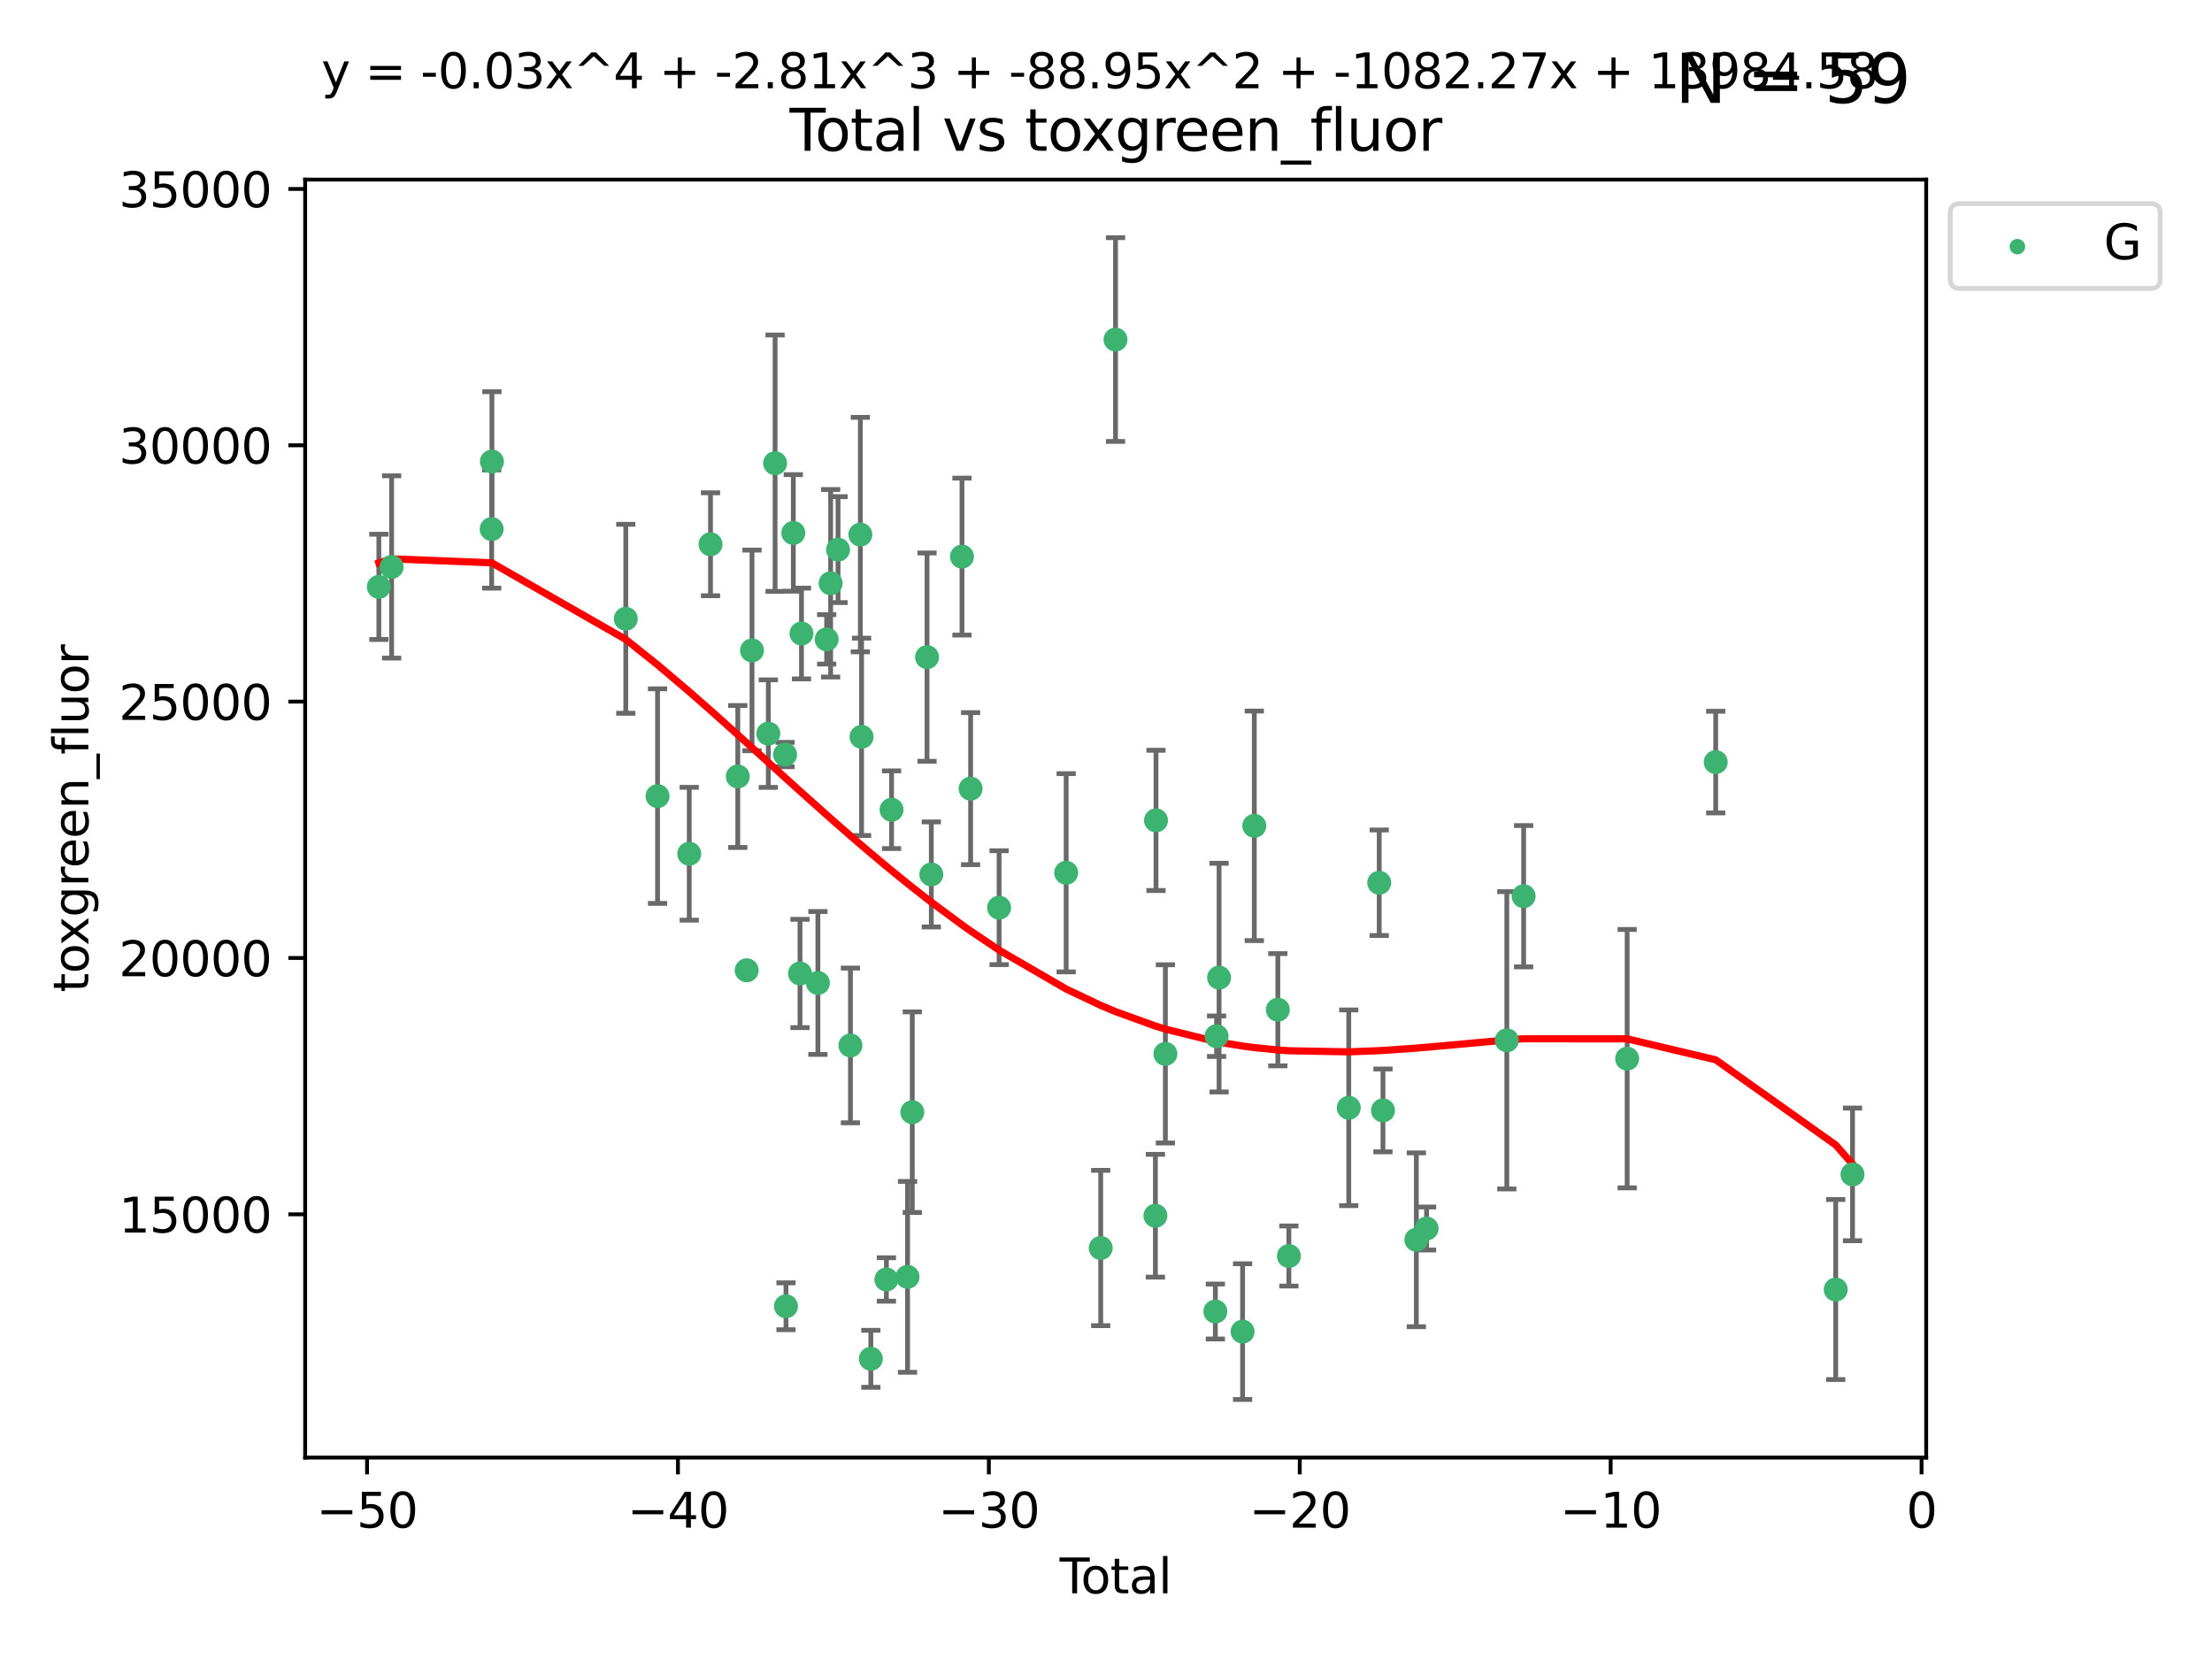 <?xml version="1.0" encoding="utf-8" standalone="no"?>
<!DOCTYPE svg PUBLIC "-//W3C//DTD SVG 1.1//EN"
  "http://www.w3.org/Graphics/SVG/1.1/DTD/svg11.dtd">
<svg xmlns:xlink="http://www.w3.org/1999/xlink" width="460.8pt" height="345.6pt" viewBox="0 0 460.8 345.6" xmlns="http://www.w3.org/2000/svg" version="1.1">
 <defs>
  <style type="text/css">*{stroke-linejoin: round; stroke-linecap: butt}</style>
 </defs>
 <g id="figure_1">
  <g id="patch_1">
   <path d="M 0 345.6 
L 460.8 345.6 
L 460.8 0 
L 0 0 
z
" style="fill: #ffffff"/>
  </g>
  <g id="axes_1">
   <g id="patch_2">
    <path d="M 63.571 303.64 
L 401.26 303.64 
L 401.26 37.411 
L 63.571 37.411 
z
" style="fill: #ffffff"/>
   </g>
   <g id="PathCollection_1">
    <defs>
     <path id="m43a1972b9b" d="M 0 1.118 
C 0.297 1.118 0.581 1 0.791 0.791 
C 1 0.581 1.118 0.297 1.118 0 
C 1.118 -0.297 1 -0.581 0.791 -0.791 
C 0.581 -1 0.297 -1.118 0 -1.118 
C -0.297 -1.118 -0.581 -1 -0.791 -0.791 
C -1 -0.581 -1.118 -0.297 -1.118 0 
C -1.118 0.297 -1 0.581 -0.791 0.791 
C -0.581 1 -0.297 1.118 0 1.118 
z
" style="stroke: #3cb371"/>
    </defs>
    <g clip-path="url(#p2e2ba7f4a7)">
     <use xlink:href="#m43a1972b9b" x="78.921" y="122.253" style="fill: #3cb371; stroke: #3cb371"/>
     <use xlink:href="#m43a1972b9b" x="81.585" y="118.105" style="fill: #3cb371; stroke: #3cb371"/>
     <use xlink:href="#m43a1972b9b" x="102.426" y="110.213" style="fill: #3cb371; stroke: #3cb371"/>
     <use xlink:href="#m43a1972b9b" x="102.476" y="96.152" style="fill: #3cb371; stroke: #3cb371"/>
     <use xlink:href="#m43a1972b9b" x="130.362" y="128.903" style="fill: #3cb371; stroke: #3cb371"/>
     <use xlink:href="#m43a1972b9b" x="136.981" y="165.847" style="fill: #3cb371; stroke: #3cb371"/>
     <use xlink:href="#m43a1972b9b" x="143.58" y="177.849" style="fill: #3cb371; stroke: #3cb371"/>
     <use xlink:href="#m43a1972b9b" x="148.013" y="113.379" style="fill: #3cb371; stroke: #3cb371"/>
     <use xlink:href="#m43a1972b9b" x="153.697" y="161.756" style="fill: #3cb371; stroke: #3cb371"/>
     <use xlink:href="#m43a1972b9b" x="155.551" y="202.13" style="fill: #3cb371; stroke: #3cb371"/>
     <use xlink:href="#m43a1972b9b" x="156.656" y="135.495" style="fill: #3cb371; stroke: #3cb371"/>
     <use xlink:href="#m43a1972b9b" x="160.055" y="152.826" style="fill: #3cb371; stroke: #3cb371"/>
     <use xlink:href="#m43a1972b9b" x="161.465" y="96.493" style="fill: #3cb371; stroke: #3cb371"/>
     <use xlink:href="#m43a1972b9b" x="163.55" y="157.19" style="fill: #3cb371; stroke: #3cb371"/>
     <use xlink:href="#m43a1972b9b" x="163.736" y="272.122" style="fill: #3cb371; stroke: #3cb371"/>
     <use xlink:href="#m43a1972b9b" x="165.261" y="111.017" style="fill: #3cb371; stroke: #3cb371"/>
     <use xlink:href="#m43a1972b9b" x="166.655" y="202.796" style="fill: #3cb371; stroke: #3cb371"/>
     <use xlink:href="#m43a1972b9b" x="166.964" y="131.973" style="fill: #3cb371; stroke: #3cb371"/>
     <use xlink:href="#m43a1972b9b" x="170.383" y="204.769" style="fill: #3cb371; stroke: #3cb371"/>
     <use xlink:href="#m43a1972b9b" x="172.208" y="133.189" style="fill: #3cb371; stroke: #3cb371"/>
     <use xlink:href="#m43a1972b9b" x="173.039" y="121.505" style="fill: #3cb371; stroke: #3cb371"/>
     <use xlink:href="#m43a1972b9b" x="174.578" y="114.498" style="fill: #3cb371; stroke: #3cb371"/>
     <use xlink:href="#m43a1972b9b" x="177.162" y="217.785" style="fill: #3cb371; stroke: #3cb371"/>
     <use xlink:href="#m43a1972b9b" x="179.225" y="111.366" style="fill: #3cb371; stroke: #3cb371"/>
     <use xlink:href="#m43a1972b9b" x="179.48" y="153.495" style="fill: #3cb371; stroke: #3cb371"/>
     <use xlink:href="#m43a1972b9b" x="181.412" y="283.063" style="fill: #3cb371; stroke: #3cb371"/>
     <use xlink:href="#m43a1972b9b" x="184.653" y="266.536" style="fill: #3cb371; stroke: #3cb371"/>
     <use xlink:href="#m43a1972b9b" x="185.73" y="168.679" style="fill: #3cb371; stroke: #3cb371"/>
     <use xlink:href="#m43a1972b9b" x="189.057" y="265.991" style="fill: #3cb371; stroke: #3cb371"/>
     <use xlink:href="#m43a1972b9b" x="190.045" y="231.689" style="fill: #3cb371; stroke: #3cb371"/>
     <use xlink:href="#m43a1972b9b" x="193.118" y="136.892" style="fill: #3cb371; stroke: #3cb371"/>
     <use xlink:href="#m43a1972b9b" x="194.01" y="182.162" style="fill: #3cb371; stroke: #3cb371"/>
     <use xlink:href="#m43a1972b9b" x="200.398" y="115.951" style="fill: #3cb371; stroke: #3cb371"/>
     <use xlink:href="#m43a1972b9b" x="202.198" y="164.29" style="fill: #3cb371; stroke: #3cb371"/>
     <use xlink:href="#m43a1972b9b" x="208.13" y="189.084" style="fill: #3cb371; stroke: #3cb371"/>
     <use xlink:href="#m43a1972b9b" x="222.101" y="181.812" style="fill: #3cb371; stroke: #3cb371"/>
     <use xlink:href="#m43a1972b9b" x="229.3" y="259.98" style="fill: #3cb371; stroke: #3cb371"/>
     <use xlink:href="#m43a1972b9b" x="232.384" y="70.735" style="fill: #3cb371; stroke: #3cb371"/>
     <use xlink:href="#m43a1972b9b" x="240.693" y="253.261" style="fill: #3cb371; stroke: #3cb371"/>
     <use xlink:href="#m43a1972b9b" x="240.814" y="170.902" style="fill: #3cb371; stroke: #3cb371"/>
     <use xlink:href="#m43a1972b9b" x="242.772" y="219.542" style="fill: #3cb371; stroke: #3cb371"/>
     <use xlink:href="#m43a1972b9b" x="253.181" y="273.211" style="fill: #3cb371; stroke: #3cb371"/>
     <use xlink:href="#m43a1972b9b" x="253.434" y="215.864" style="fill: #3cb371; stroke: #3cb371"/>
     <use xlink:href="#m43a1972b9b" x="253.957" y="203.655" style="fill: #3cb371; stroke: #3cb371"/>
     <use xlink:href="#m43a1972b9b" x="258.854" y="277.4" style="fill: #3cb371; stroke: #3cb371"/>
     <use xlink:href="#m43a1972b9b" x="261.293" y="172.036" style="fill: #3cb371; stroke: #3cb371"/>
     <use xlink:href="#m43a1972b9b" x="266.199" y="210.344" style="fill: #3cb371; stroke: #3cb371"/>
     <use xlink:href="#m43a1972b9b" x="268.5" y="261.651" style="fill: #3cb371; stroke: #3cb371"/>
     <use xlink:href="#m43a1972b9b" x="280.97" y="230.774" style="fill: #3cb371; stroke: #3cb371"/>
     <use xlink:href="#m43a1972b9b" x="287.318" y="183.893" style="fill: #3cb371; stroke: #3cb371"/>
     <use xlink:href="#m43a1972b9b" x="288.097" y="231.317" style="fill: #3cb371; stroke: #3cb371"/>
     <use xlink:href="#m43a1972b9b" x="295.049" y="258.266" style="fill: #3cb371; stroke: #3cb371"/>
     <use xlink:href="#m43a1972b9b" x="297.183" y="255.921" style="fill: #3cb371; stroke: #3cb371"/>
     <use xlink:href="#m43a1972b9b" x="313.898" y="216.718" style="fill: #3cb371; stroke: #3cb371"/>
     <use xlink:href="#m43a1972b9b" x="317.401" y="186.698" style="fill: #3cb371; stroke: #3cb371"/>
     <use xlink:href="#m43a1972b9b" x="338.967" y="220.539" style="fill: #3cb371; stroke: #3cb371"/>
     <use xlink:href="#m43a1972b9b" x="357.415" y="158.758" style="fill: #3cb371; stroke: #3cb371"/>
     <use xlink:href="#m43a1972b9b" x="382.415" y="268.635" style="fill: #3cb371; stroke: #3cb371"/>
     <use xlink:href="#m43a1972b9b" x="385.911" y="244.647" style="fill: #3cb371; stroke: #3cb371"/>
    </g>
   </g>
   <g id="matplotlib.axis_1">
    <g id="xtick_1">
     <g id="line2d_1">
      <defs>
       <path id="m699e61efb9" d="M 0 0 
L 0 3.5 
" style="stroke: #000000; stroke-width: 0.8"/>
      </defs>
      <g>
       <use xlink:href="#m699e61efb9" x="76.462" y="303.64" style="stroke: #000000; stroke-width: 0.8"/>
      </g>
     </g>
     <g id="text_1">
      <!-- −50 -->
      <g transform="translate(65.909 318.238)scale(0.1 -0.1)">
       <defs>
        <path id="DejaVuSans-2212" d="M 678 2272 
L 4684 2272 
L 4684 1741 
L 678 1741 
L 678 2272 
z
" transform="scale(0.016)"/>
        <path id="DejaVuSans-35" d="M 691 4666 
L 3169 4666 
L 3169 4134 
L 1269 4134 
L 1269 2991 
Q 1406 3038 1543 3061 
Q 1681 3084 1819 3084 
Q 2600 3084 3056 2656 
Q 3513 2228 3513 1497 
Q 3513 744 3044 326 
Q 2575 -91 1722 -91 
Q 1428 -91 1123 -41 
Q 819 9 494 109 
L 494 744 
Q 775 591 1075 516 
Q 1375 441 1709 441 
Q 2250 441 2565 725 
Q 2881 1009 2881 1497 
Q 2881 1984 2565 2268 
Q 2250 2553 1709 2553 
Q 1456 2553 1204 2497 
Q 953 2441 691 2322 
L 691 4666 
z
" transform="scale(0.016)"/>
        <path id="DejaVuSans-30" d="M 2034 4250 
Q 1547 4250 1301 3770 
Q 1056 3291 1056 2328 
Q 1056 1369 1301 889 
Q 1547 409 2034 409 
Q 2525 409 2770 889 
Q 3016 1369 3016 2328 
Q 3016 3291 2770 3770 
Q 2525 4250 2034 4250 
z
M 2034 4750 
Q 2819 4750 3233 4129 
Q 3647 3509 3647 2328 
Q 3647 1150 3233 529 
Q 2819 -91 2034 -91 
Q 1250 -91 836 529 
Q 422 1150 422 2328 
Q 422 3509 836 4129 
Q 1250 4750 2034 4750 
z
" transform="scale(0.016)"/>
       </defs>
       <use xlink:href="#DejaVuSans-2212"/>
       <use xlink:href="#DejaVuSans-35" x="83.789"/>
       <use xlink:href="#DejaVuSans-30" x="147.412"/>
      </g>
     </g>
    </g>
    <g id="xtick_2">
     <g id="line2d_2">
      <g>
       <use xlink:href="#m699e61efb9" x="141.229" y="303.64" style="stroke: #000000; stroke-width: 0.8"/>
      </g>
     </g>
     <g id="text_2">
      <!-- −40 -->
      <g transform="translate(130.676 318.238)scale(0.1 -0.1)">
       <defs>
        <path id="DejaVuSans-34" d="M 2419 4116 
L 825 1625 
L 2419 1625 
L 2419 4116 
z
M 2253 4666 
L 3047 4666 
L 3047 1625 
L 3713 1625 
L 3713 1100 
L 3047 1100 
L 3047 0 
L 2419 0 
L 2419 1100 
L 313 1100 
L 313 1709 
L 2253 4666 
z
" transform="scale(0.016)"/>
       </defs>
       <use xlink:href="#DejaVuSans-2212"/>
       <use xlink:href="#DejaVuSans-34" x="83.789"/>
       <use xlink:href="#DejaVuSans-30" x="147.412"/>
      </g>
     </g>
    </g>
    <g id="xtick_3">
     <g id="line2d_3">
      <g>
       <use xlink:href="#m699e61efb9" x="205.996" y="303.64" style="stroke: #000000; stroke-width: 0.8"/>
      </g>
     </g>
     <g id="text_3">
      <!-- −30 -->
      <g transform="translate(195.444 318.238)scale(0.1 -0.1)">
       <defs>
        <path id="DejaVuSans-33" d="M 2597 2516 
Q 3050 2419 3304 2112 
Q 3559 1806 3559 1356 
Q 3559 666 3084 287 
Q 2609 -91 1734 -91 
Q 1441 -91 1130 -33 
Q 819 25 488 141 
L 488 750 
Q 750 597 1062 519 
Q 1375 441 1716 441 
Q 2309 441 2620 675 
Q 2931 909 2931 1356 
Q 2931 1769 2642 2001 
Q 2353 2234 1838 2234 
L 1294 2234 
L 1294 2753 
L 1863 2753 
Q 2328 2753 2575 2939 
Q 2822 3125 2822 3475 
Q 2822 3834 2567 4026 
Q 2313 4219 1838 4219 
Q 1578 4219 1281 4162 
Q 984 4106 628 3988 
L 628 4550 
Q 988 4650 1302 4700 
Q 1616 4750 1894 4750 
Q 2613 4750 3031 4423 
Q 3450 4097 3450 3541 
Q 3450 3153 3228 2886 
Q 3006 2619 2597 2516 
z
" transform="scale(0.016)"/>
       </defs>
       <use xlink:href="#DejaVuSans-2212"/>
       <use xlink:href="#DejaVuSans-33" x="83.789"/>
       <use xlink:href="#DejaVuSans-30" x="147.412"/>
      </g>
     </g>
    </g>
    <g id="xtick_4">
     <g id="line2d_4">
      <g>
       <use xlink:href="#m699e61efb9" x="270.763" y="303.64" style="stroke: #000000; stroke-width: 0.8"/>
      </g>
     </g>
     <g id="text_4">
      <!-- −20 -->
      <g transform="translate(260.211 318.238)scale(0.1 -0.1)">
       <defs>
        <path id="DejaVuSans-32" d="M 1228 531 
L 3431 531 
L 3431 0 
L 469 0 
L 469 531 
Q 828 903 1448 1529 
Q 2069 2156 2228 2338 
Q 2531 2678 2651 2914 
Q 2772 3150 2772 3378 
Q 2772 3750 2511 3984 
Q 2250 4219 1831 4219 
Q 1534 4219 1204 4116 
Q 875 4013 500 3803 
L 500 4441 
Q 881 4594 1212 4672 
Q 1544 4750 1819 4750 
Q 2544 4750 2975 4387 
Q 3406 4025 3406 3419 
Q 3406 3131 3298 2873 
Q 3191 2616 2906 2266 
Q 2828 2175 2409 1742 
Q 1991 1309 1228 531 
z
" transform="scale(0.016)"/>
       </defs>
       <use xlink:href="#DejaVuSans-2212"/>
       <use xlink:href="#DejaVuSans-32" x="83.789"/>
       <use xlink:href="#DejaVuSans-30" x="147.412"/>
      </g>
     </g>
    </g>
    <g id="xtick_5">
     <g id="line2d_5">
      <g>
       <use xlink:href="#m699e61efb9" x="335.531" y="303.64" style="stroke: #000000; stroke-width: 0.8"/>
      </g>
     </g>
     <g id="text_5">
      <!-- −10 -->
      <g transform="translate(324.978 318.238)scale(0.1 -0.1)">
       <defs>
        <path id="DejaVuSans-31" d="M 794 531 
L 1825 531 
L 1825 4091 
L 703 3866 
L 703 4441 
L 1819 4666 
L 2450 4666 
L 2450 531 
L 3481 531 
L 3481 0 
L 794 0 
L 794 531 
z
" transform="scale(0.016)"/>
       </defs>
       <use xlink:href="#DejaVuSans-2212"/>
       <use xlink:href="#DejaVuSans-31" x="83.789"/>
       <use xlink:href="#DejaVuSans-30" x="147.412"/>
      </g>
     </g>
    </g>
    <g id="xtick_6">
     <g id="line2d_6">
      <g>
       <use xlink:href="#m699e61efb9" x="400.298" y="303.64" style="stroke: #000000; stroke-width: 0.8"/>
      </g>
     </g>
     <g id="text_6">
      <!-- 0 -->
      <g transform="translate(397.117 318.238)scale(0.1 -0.1)">
       <use xlink:href="#DejaVuSans-30"/>
      </g>
     </g>
    </g>
    <g id="text_7">
     <!-- Total -->
     <g transform="translate(220.739 331.917)scale(0.1 -0.1)">
      <defs>
       <path id="DejaVuSans-54" d="M -19 4666 
L 3928 4666 
L 3928 4134 
L 2272 4134 
L 2272 0 
L 1638 0 
L 1638 4134 
L -19 4134 
L -19 4666 
z
" transform="scale(0.016)"/>
       <path id="DejaVuSans-6f" d="M 1959 3097 
Q 1497 3097 1228 2736 
Q 959 2375 959 1747 
Q 959 1119 1226 758 
Q 1494 397 1959 397 
Q 2419 397 2687 759 
Q 2956 1122 2956 1747 
Q 2956 2369 2687 2733 
Q 2419 3097 1959 3097 
z
M 1959 3584 
Q 2709 3584 3137 3096 
Q 3566 2609 3566 1747 
Q 3566 888 3137 398 
Q 2709 -91 1959 -91 
Q 1206 -91 779 398 
Q 353 888 353 1747 
Q 353 2609 779 3096 
Q 1206 3584 1959 3584 
z
" transform="scale(0.016)"/>
       <path id="DejaVuSans-74" d="M 1172 4494 
L 1172 3500 
L 2356 3500 
L 2356 3053 
L 1172 3053 
L 1172 1153 
Q 1172 725 1289 603 
Q 1406 481 1766 481 
L 2356 481 
L 2356 0 
L 1766 0 
Q 1100 0 847 248 
Q 594 497 594 1153 
L 594 3053 
L 172 3053 
L 172 3500 
L 594 3500 
L 594 4494 
L 1172 4494 
z
" transform="scale(0.016)"/>
       <path id="DejaVuSans-61" d="M 2194 1759 
Q 1497 1759 1228 1600 
Q 959 1441 959 1056 
Q 959 750 1161 570 
Q 1363 391 1709 391 
Q 2188 391 2477 730 
Q 2766 1069 2766 1631 
L 2766 1759 
L 2194 1759 
z
M 3341 1997 
L 3341 0 
L 2766 0 
L 2766 531 
Q 2569 213 2275 61 
Q 1981 -91 1556 -91 
Q 1019 -91 701 211 
Q 384 513 384 1019 
Q 384 1609 779 1909 
Q 1175 2209 1959 2209 
L 2766 2209 
L 2766 2266 
Q 2766 2663 2505 2880 
Q 2244 3097 1772 3097 
Q 1472 3097 1187 3025 
Q 903 2953 641 2809 
L 641 3341 
Q 956 3463 1253 3523 
Q 1550 3584 1831 3584 
Q 2591 3584 2966 3190 
Q 3341 2797 3341 1997 
z
" transform="scale(0.016)"/>
       <path id="DejaVuSans-6c" d="M 603 4863 
L 1178 4863 
L 1178 0 
L 603 0 
L 603 4863 
z
" transform="scale(0.016)"/>
      </defs>
      <use xlink:href="#DejaVuSans-54"/>
      <use xlink:href="#DejaVuSans-6f" x="44.084"/>
      <use xlink:href="#DejaVuSans-74" x="105.266"/>
      <use xlink:href="#DejaVuSans-61" x="144.475"/>
      <use xlink:href="#DejaVuSans-6c" x="205.754"/>
     </g>
    </g>
   </g>
   <g id="matplotlib.axis_2">
    <g id="ytick_1">
     <g id="line2d_7">
      <defs>
       <path id="m09f8ca6bd4" d="M 0 0 
L -3.5 0 
" style="stroke: #000000; stroke-width: 0.8"/>
      </defs>
      <g>
       <use xlink:href="#m09f8ca6bd4" x="63.571" y="252.962" style="stroke: #000000; stroke-width: 0.8"/>
      </g>
     </g>
     <g id="text_8">
      <!-- 15000 -->
      <g transform="translate(24.759 256.761)scale(0.1 -0.1)">
       <use xlink:href="#DejaVuSans-31"/>
       <use xlink:href="#DejaVuSans-35" x="63.623"/>
       <use xlink:href="#DejaVuSans-30" x="127.246"/>
       <use xlink:href="#DejaVuSans-30" x="190.869"/>
       <use xlink:href="#DejaVuSans-30" x="254.492"/>
      </g>
     </g>
    </g>
    <g id="ytick_2">
     <g id="line2d_8">
      <g>
       <use xlink:href="#m09f8ca6bd4" x="63.571" y="199.561" style="stroke: #000000; stroke-width: 0.8"/>
      </g>
     </g>
     <g id="text_9">
      <!-- 20000 -->
      <g transform="translate(24.759 203.361)scale(0.1 -0.1)">
       <use xlink:href="#DejaVuSans-32"/>
       <use xlink:href="#DejaVuSans-30" x="63.623"/>
       <use xlink:href="#DejaVuSans-30" x="127.246"/>
       <use xlink:href="#DejaVuSans-30" x="190.869"/>
       <use xlink:href="#DejaVuSans-30" x="254.492"/>
      </g>
     </g>
    </g>
    <g id="ytick_3">
     <g id="line2d_9">
      <g>
       <use xlink:href="#m09f8ca6bd4" x="63.571" y="146.161" style="stroke: #000000; stroke-width: 0.8"/>
      </g>
     </g>
     <g id="text_10">
      <!-- 25000 -->
      <g transform="translate(24.759 149.96)scale(0.1 -0.1)">
       <use xlink:href="#DejaVuSans-32"/>
       <use xlink:href="#DejaVuSans-35" x="63.623"/>
       <use xlink:href="#DejaVuSans-30" x="127.246"/>
       <use xlink:href="#DejaVuSans-30" x="190.869"/>
       <use xlink:href="#DejaVuSans-30" x="254.492"/>
      </g>
     </g>
    </g>
    <g id="ytick_4">
     <g id="line2d_10">
      <g>
       <use xlink:href="#m09f8ca6bd4" x="63.571" y="92.761" style="stroke: #000000; stroke-width: 0.8"/>
      </g>
     </g>
     <g id="text_11">
      <!-- 30000 -->
      <g transform="translate(24.759 96.56)scale(0.1 -0.1)">
       <use xlink:href="#DejaVuSans-33"/>
       <use xlink:href="#DejaVuSans-30" x="63.623"/>
       <use xlink:href="#DejaVuSans-30" x="127.246"/>
       <use xlink:href="#DejaVuSans-30" x="190.869"/>
       <use xlink:href="#DejaVuSans-30" x="254.492"/>
      </g>
     </g>
    </g>
    <g id="ytick_5">
     <g id="line2d_11">
      <g>
       <use xlink:href="#m09f8ca6bd4" x="63.571" y="39.361" style="stroke: #000000; stroke-width: 0.8"/>
      </g>
     </g>
     <g id="text_12">
      <!-- 35000 -->
      <g transform="translate(24.759 43.16)scale(0.1 -0.1)">
       <use xlink:href="#DejaVuSans-33"/>
       <use xlink:href="#DejaVuSans-35" x="63.623"/>
       <use xlink:href="#DejaVuSans-30" x="127.246"/>
       <use xlink:href="#DejaVuSans-30" x="190.869"/>
       <use xlink:href="#DejaVuSans-30" x="254.492"/>
      </g>
     </g>
    </g>
    <g id="text_13">
     <!-- toxgreen_fluor -->
     <g transform="translate(18.401 206.72)rotate(-90)scale(0.1 -0.1)">
      <defs>
       <path id="DejaVuSans-78" d="M 3513 3500 
L 2247 1797 
L 3578 0 
L 2900 0 
L 1881 1375 
L 863 0 
L 184 0 
L 1544 1831 
L 300 3500 
L 978 3500 
L 1906 2253 
L 2834 3500 
L 3513 3500 
z
" transform="scale(0.016)"/>
       <path id="DejaVuSans-67" d="M 2906 1791 
Q 2906 2416 2648 2759 
Q 2391 3103 1925 3103 
Q 1463 3103 1205 2759 
Q 947 2416 947 1791 
Q 947 1169 1205 825 
Q 1463 481 1925 481 
Q 2391 481 2648 825 
Q 2906 1169 2906 1791 
z
M 3481 434 
Q 3481 -459 3084 -895 
Q 2688 -1331 1869 -1331 
Q 1566 -1331 1297 -1286 
Q 1028 -1241 775 -1147 
L 775 -588 
Q 1028 -725 1275 -790 
Q 1522 -856 1778 -856 
Q 2344 -856 2625 -561 
Q 2906 -266 2906 331 
L 2906 616 
Q 2728 306 2450 153 
Q 2172 0 1784 0 
Q 1141 0 747 490 
Q 353 981 353 1791 
Q 353 2603 747 3093 
Q 1141 3584 1784 3584 
Q 2172 3584 2450 3431 
Q 2728 3278 2906 2969 
L 2906 3500 
L 3481 3500 
L 3481 434 
z
" transform="scale(0.016)"/>
       <path id="DejaVuSans-72" d="M 2631 2963 
Q 2534 3019 2420 3045 
Q 2306 3072 2169 3072 
Q 1681 3072 1420 2755 
Q 1159 2438 1159 1844 
L 1159 0 
L 581 0 
L 581 3500 
L 1159 3500 
L 1159 2956 
Q 1341 3275 1631 3429 
Q 1922 3584 2338 3584 
Q 2397 3584 2469 3576 
Q 2541 3569 2628 3553 
L 2631 2963 
z
" transform="scale(0.016)"/>
       <path id="DejaVuSans-65" d="M 3597 1894 
L 3597 1613 
L 953 1613 
Q 991 1019 1311 708 
Q 1631 397 2203 397 
Q 2534 397 2845 478 
Q 3156 559 3463 722 
L 3463 178 
Q 3153 47 2828 -22 
Q 2503 -91 2169 -91 
Q 1331 -91 842 396 
Q 353 884 353 1716 
Q 353 2575 817 3079 
Q 1281 3584 2069 3584 
Q 2775 3584 3186 3129 
Q 3597 2675 3597 1894 
z
M 3022 2063 
Q 3016 2534 2758 2815 
Q 2500 3097 2075 3097 
Q 1594 3097 1305 2825 
Q 1016 2553 972 2059 
L 3022 2063 
z
" transform="scale(0.016)"/>
       <path id="DejaVuSans-6e" d="M 3513 2113 
L 3513 0 
L 2938 0 
L 2938 2094 
Q 2938 2591 2744 2837 
Q 2550 3084 2163 3084 
Q 1697 3084 1428 2787 
Q 1159 2491 1159 1978 
L 1159 0 
L 581 0 
L 581 3500 
L 1159 3500 
L 1159 2956 
Q 1366 3272 1645 3428 
Q 1925 3584 2291 3584 
Q 2894 3584 3203 3211 
Q 3513 2838 3513 2113 
z
" transform="scale(0.016)"/>
       <path id="DejaVuSans-5f" d="M 3263 -1063 
L 3263 -1509 
L -63 -1509 
L -63 -1063 
L 3263 -1063 
z
" transform="scale(0.016)"/>
       <path id="DejaVuSans-66" d="M 2375 4863 
L 2375 4384 
L 1825 4384 
Q 1516 4384 1395 4259 
Q 1275 4134 1275 3809 
L 1275 3500 
L 2222 3500 
L 2222 3053 
L 1275 3053 
L 1275 0 
L 697 0 
L 697 3053 
L 147 3053 
L 147 3500 
L 697 3500 
L 697 3744 
Q 697 4328 969 4595 
Q 1241 4863 1831 4863 
L 2375 4863 
z
" transform="scale(0.016)"/>
       <path id="DejaVuSans-75" d="M 544 1381 
L 544 3500 
L 1119 3500 
L 1119 1403 
Q 1119 906 1312 657 
Q 1506 409 1894 409 
Q 2359 409 2629 706 
Q 2900 1003 2900 1516 
L 2900 3500 
L 3475 3500 
L 3475 0 
L 2900 0 
L 2900 538 
Q 2691 219 2414 64 
Q 2138 -91 1772 -91 
Q 1169 -91 856 284 
Q 544 659 544 1381 
z
M 1991 3584 
L 1991 3584 
z
" transform="scale(0.016)"/>
      </defs>
      <use xlink:href="#DejaVuSans-74"/>
      <use xlink:href="#DejaVuSans-6f" x="39.209"/>
      <use xlink:href="#DejaVuSans-78" x="97.266"/>
      <use xlink:href="#DejaVuSans-67" x="156.445"/>
      <use xlink:href="#DejaVuSans-72" x="219.922"/>
      <use xlink:href="#DejaVuSans-65" x="258.785"/>
      <use xlink:href="#DejaVuSans-65" x="320.309"/>
      <use xlink:href="#DejaVuSans-6e" x="381.832"/>
      <use xlink:href="#DejaVuSans-5f" x="445.211"/>
      <use xlink:href="#DejaVuSans-66" x="495.211"/>
      <use xlink:href="#DejaVuSans-6c" x="530.416"/>
      <use xlink:href="#DejaVuSans-75" x="558.199"/>
      <use xlink:href="#DejaVuSans-6f" x="621.578"/>
      <use xlink:href="#DejaVuSans-72" x="682.76"/>
     </g>
    </g>
   </g>
   <g id="LineCollection_1">
    <path d="M 78.921 133.212 
L 78.921 111.294 
" clip-path="url(#p2e2ba7f4a7)" style="fill: none; stroke: #696969"/>
    <path d="M 81.585 137.091 
L 81.585 99.119 
" clip-path="url(#p2e2ba7f4a7)" style="fill: none; stroke: #696969"/>
    <path d="M 102.426 122.523 
L 102.426 97.902 
" clip-path="url(#p2e2ba7f4a7)" style="fill: none; stroke: #696969"/>
    <path d="M 102.476 110.703 
L 102.476 81.601 
" clip-path="url(#p2e2ba7f4a7)" style="fill: none; stroke: #696969"/>
    <path d="M 130.362 148.585 
L 130.362 109.221 
" clip-path="url(#p2e2ba7f4a7)" style="fill: none; stroke: #696969"/>
    <path d="M 136.981 188.199 
L 136.981 143.496 
" clip-path="url(#p2e2ba7f4a7)" style="fill: none; stroke: #696969"/>
    <path d="M 143.58 191.686 
L 143.58 164.011 
" clip-path="url(#p2e2ba7f4a7)" style="fill: none; stroke: #696969"/>
    <path d="M 148.013 124.103 
L 148.013 102.654 
" clip-path="url(#p2e2ba7f4a7)" style="fill: none; stroke: #696969"/>
    <path d="M 153.697 176.541 
L 153.697 146.97 
" clip-path="url(#p2e2ba7f4a7)" style="fill: none; stroke: #696969"/>
    <path d="M 155.551 202.929 
L 155.551 201.331 
" clip-path="url(#p2e2ba7f4a7)" style="fill: none; stroke: #696969"/>
    <path d="M 156.656 156.391 
L 156.656 114.599 
" clip-path="url(#p2e2ba7f4a7)" style="fill: none; stroke: #696969"/>
    <path d="M 160.055 164.03 
L 160.055 141.622 
" clip-path="url(#p2e2ba7f4a7)" style="fill: none; stroke: #696969"/>
    <path d="M 161.465 123.196 
L 161.465 69.789 
" clip-path="url(#p2e2ba7f4a7)" style="fill: none; stroke: #696969"/>
    <path d="M 163.55 159.729 
L 163.55 154.652 
" clip-path="url(#p2e2ba7f4a7)" style="fill: none; stroke: #696969"/>
    <path d="M 163.736 277.006 
L 163.736 267.238 
" clip-path="url(#p2e2ba7f4a7)" style="fill: none; stroke: #696969"/>
    <path d="M 165.261 123.16 
L 165.261 98.873 
" clip-path="url(#p2e2ba7f4a7)" style="fill: none; stroke: #696969"/>
    <path d="M 166.655 214.079 
L 166.655 191.513 
" clip-path="url(#p2e2ba7f4a7)" style="fill: none; stroke: #696969"/>
    <path d="M 166.964 141.427 
L 166.964 122.519 
" clip-path="url(#p2e2ba7f4a7)" style="fill: none; stroke: #696969"/>
    <path d="M 170.383 219.652 
L 170.383 189.885 
" clip-path="url(#p2e2ba7f4a7)" style="fill: none; stroke: #696969"/>
    <path d="M 172.208 138.334 
L 172.208 128.045 
" clip-path="url(#p2e2ba7f4a7)" style="fill: none; stroke: #696969"/>
    <path d="M 173.039 141.036 
L 173.039 101.974 
" clip-path="url(#p2e2ba7f4a7)" style="fill: none; stroke: #696969"/>
    <path d="M 174.578 125.528 
L 174.578 103.467 
" clip-path="url(#p2e2ba7f4a7)" style="fill: none; stroke: #696969"/>
    <path d="M 177.162 233.901 
L 177.162 201.669 
" clip-path="url(#p2e2ba7f4a7)" style="fill: none; stroke: #696969"/>
    <path d="M 179.225 135.787 
L 179.225 86.946 
" clip-path="url(#p2e2ba7f4a7)" style="fill: none; stroke: #696969"/>
    <path d="M 179.48 174.057 
L 179.48 132.934 
" clip-path="url(#p2e2ba7f4a7)" style="fill: none; stroke: #696969"/>
    <path d="M 181.412 289.001 
L 181.412 277.124 
" clip-path="url(#p2e2ba7f4a7)" style="fill: none; stroke: #696969"/>
    <path d="M 184.653 271.062 
L 184.653 262.01 
" clip-path="url(#p2e2ba7f4a7)" style="fill: none; stroke: #696969"/>
    <path d="M 185.73 176.773 
L 185.73 160.586 
" clip-path="url(#p2e2ba7f4a7)" style="fill: none; stroke: #696969"/>
    <path d="M 189.057 285.877 
L 189.057 246.106 
" clip-path="url(#p2e2ba7f4a7)" style="fill: none; stroke: #696969"/>
    <path d="M 190.045 252.581 
L 190.045 210.798 
" clip-path="url(#p2e2ba7f4a7)" style="fill: none; stroke: #696969"/>
    <path d="M 193.118 158.587 
L 193.118 115.197 
" clip-path="url(#p2e2ba7f4a7)" style="fill: none; stroke: #696969"/>
    <path d="M 194.01 193.107 
L 194.01 171.217 
" clip-path="url(#p2e2ba7f4a7)" style="fill: none; stroke: #696969"/>
    <path d="M 200.398 132.302 
L 200.398 99.601 
" clip-path="url(#p2e2ba7f4a7)" style="fill: none; stroke: #696969"/>
    <path d="M 202.198 180.12 
L 202.198 148.46 
" clip-path="url(#p2e2ba7f4a7)" style="fill: none; stroke: #696969"/>
    <path d="M 208.13 200.948 
L 208.13 177.221 
" clip-path="url(#p2e2ba7f4a7)" style="fill: none; stroke: #696969"/>
    <path d="M 222.101 202.463 
L 222.101 161.16 
" clip-path="url(#p2e2ba7f4a7)" style="fill: none; stroke: #696969"/>
    <path d="M 229.3 276.16 
L 229.3 243.8 
" clip-path="url(#p2e2ba7f4a7)" style="fill: none; stroke: #696969"/>
    <path d="M 232.384 91.958 
L 232.384 49.513 
" clip-path="url(#p2e2ba7f4a7)" style="fill: none; stroke: #696969"/>
    <path d="M 240.693 266.049 
L 240.693 240.473 
" clip-path="url(#p2e2ba7f4a7)" style="fill: none; stroke: #696969"/>
    <path d="M 240.814 185.513 
L 240.814 156.291 
" clip-path="url(#p2e2ba7f4a7)" style="fill: none; stroke: #696969"/>
    <path d="M 242.772 238.103 
L 242.772 200.981 
" clip-path="url(#p2e2ba7f4a7)" style="fill: none; stroke: #696969"/>
    <path d="M 253.181 278.928 
L 253.181 267.493 
" clip-path="url(#p2e2ba7f4a7)" style="fill: none; stroke: #696969"/>
    <path d="M 253.434 220.086 
L 253.434 211.642 
" clip-path="url(#p2e2ba7f4a7)" style="fill: none; stroke: #696969"/>
    <path d="M 253.957 227.476 
L 253.957 179.833 
" clip-path="url(#p2e2ba7f4a7)" style="fill: none; stroke: #696969"/>
    <path d="M 258.854 291.539 
L 258.854 263.261 
" clip-path="url(#p2e2ba7f4a7)" style="fill: none; stroke: #696969"/>
    <path d="M 261.293 195.943 
L 261.293 148.129 
" clip-path="url(#p2e2ba7f4a7)" style="fill: none; stroke: #696969"/>
    <path d="M 266.199 222.034 
L 266.199 198.654 
" clip-path="url(#p2e2ba7f4a7)" style="fill: none; stroke: #696969"/>
    <path d="M 268.5 267.907 
L 268.5 255.394 
" clip-path="url(#p2e2ba7f4a7)" style="fill: none; stroke: #696969"/>
    <path d="M 280.97 251.156 
L 280.97 210.391 
" clip-path="url(#p2e2ba7f4a7)" style="fill: none; stroke: #696969"/>
    <path d="M 287.318 194.886 
L 287.318 172.9 
" clip-path="url(#p2e2ba7f4a7)" style="fill: none; stroke: #696969"/>
    <path d="M 288.097 239.947 
L 288.097 222.687 
" clip-path="url(#p2e2ba7f4a7)" style="fill: none; stroke: #696969"/>
    <path d="M 295.049 276.373 
L 295.049 240.159 
" clip-path="url(#p2e2ba7f4a7)" style="fill: none; stroke: #696969"/>
    <path d="M 297.183 260.402 
L 297.183 251.44 
" clip-path="url(#p2e2ba7f4a7)" style="fill: none; stroke: #696969"/>
    <path d="M 313.898 247.684 
L 313.898 185.753 
" clip-path="url(#p2e2ba7f4a7)" style="fill: none; stroke: #696969"/>
    <path d="M 317.401 201.418 
L 317.401 171.977 
" clip-path="url(#p2e2ba7f4a7)" style="fill: none; stroke: #696969"/>
    <path d="M 338.967 247.456 
L 338.967 193.623 
" clip-path="url(#p2e2ba7f4a7)" style="fill: none; stroke: #696969"/>
    <path d="M 357.415 169.349 
L 357.415 148.167 
" clip-path="url(#p2e2ba7f4a7)" style="fill: none; stroke: #696969"/>
    <path d="M 382.415 287.389 
L 382.415 249.881 
" clip-path="url(#p2e2ba7f4a7)" style="fill: none; stroke: #696969"/>
    <path d="M 385.911 258.464 
L 385.911 230.831 
" clip-path="url(#p2e2ba7f4a7)" style="fill: none; stroke: #696969"/>
   </g>
   <g id="line2d_12">
    <defs>
     <path id="m94545dcee6" d="M 2 0 
L -2 -0 
" style="stroke: #696969"/>
    </defs>
    <g clip-path="url(#p2e2ba7f4a7)">
     <use xlink:href="#m94545dcee6" x="78.921" y="133.212" style="fill: #696969; stroke: #696969"/>
     <use xlink:href="#m94545dcee6" x="81.585" y="137.091" style="fill: #696969; stroke: #696969"/>
     <use xlink:href="#m94545dcee6" x="102.426" y="122.523" style="fill: #696969; stroke: #696969"/>
     <use xlink:href="#m94545dcee6" x="102.476" y="110.703" style="fill: #696969; stroke: #696969"/>
     <use xlink:href="#m94545dcee6" x="130.362" y="148.585" style="fill: #696969; stroke: #696969"/>
     <use xlink:href="#m94545dcee6" x="136.981" y="188.199" style="fill: #696969; stroke: #696969"/>
     <use xlink:href="#m94545dcee6" x="143.58" y="191.686" style="fill: #696969; stroke: #696969"/>
     <use xlink:href="#m94545dcee6" x="148.013" y="124.103" style="fill: #696969; stroke: #696969"/>
     <use xlink:href="#m94545dcee6" x="153.697" y="176.541" style="fill: #696969; stroke: #696969"/>
     <use xlink:href="#m94545dcee6" x="155.551" y="202.929" style="fill: #696969; stroke: #696969"/>
     <use xlink:href="#m94545dcee6" x="156.656" y="156.391" style="fill: #696969; stroke: #696969"/>
     <use xlink:href="#m94545dcee6" x="160.055" y="164.03" style="fill: #696969; stroke: #696969"/>
     <use xlink:href="#m94545dcee6" x="161.465" y="123.196" style="fill: #696969; stroke: #696969"/>
     <use xlink:href="#m94545dcee6" x="163.55" y="159.729" style="fill: #696969; stroke: #696969"/>
     <use xlink:href="#m94545dcee6" x="163.736" y="277.006" style="fill: #696969; stroke: #696969"/>
     <use xlink:href="#m94545dcee6" x="165.261" y="123.16" style="fill: #696969; stroke: #696969"/>
     <use xlink:href="#m94545dcee6" x="166.655" y="214.079" style="fill: #696969; stroke: #696969"/>
     <use xlink:href="#m94545dcee6" x="166.964" y="141.427" style="fill: #696969; stroke: #696969"/>
     <use xlink:href="#m94545dcee6" x="170.383" y="219.652" style="fill: #696969; stroke: #696969"/>
     <use xlink:href="#m94545dcee6" x="172.208" y="138.334" style="fill: #696969; stroke: #696969"/>
     <use xlink:href="#m94545dcee6" x="173.039" y="141.036" style="fill: #696969; stroke: #696969"/>
     <use xlink:href="#m94545dcee6" x="174.578" y="125.528" style="fill: #696969; stroke: #696969"/>
     <use xlink:href="#m94545dcee6" x="177.162" y="233.901" style="fill: #696969; stroke: #696969"/>
     <use xlink:href="#m94545dcee6" x="179.225" y="135.787" style="fill: #696969; stroke: #696969"/>
     <use xlink:href="#m94545dcee6" x="179.48" y="174.057" style="fill: #696969; stroke: #696969"/>
     <use xlink:href="#m94545dcee6" x="181.412" y="289.001" style="fill: #696969; stroke: #696969"/>
     <use xlink:href="#m94545dcee6" x="184.653" y="271.062" style="fill: #696969; stroke: #696969"/>
     <use xlink:href="#m94545dcee6" x="185.73" y="176.773" style="fill: #696969; stroke: #696969"/>
     <use xlink:href="#m94545dcee6" x="189.057" y="285.877" style="fill: #696969; stroke: #696969"/>
     <use xlink:href="#m94545dcee6" x="190.045" y="252.581" style="fill: #696969; stroke: #696969"/>
     <use xlink:href="#m94545dcee6" x="193.118" y="158.587" style="fill: #696969; stroke: #696969"/>
     <use xlink:href="#m94545dcee6" x="194.01" y="193.107" style="fill: #696969; stroke: #696969"/>
     <use xlink:href="#m94545dcee6" x="200.398" y="132.302" style="fill: #696969; stroke: #696969"/>
     <use xlink:href="#m94545dcee6" x="202.198" y="180.12" style="fill: #696969; stroke: #696969"/>
     <use xlink:href="#m94545dcee6" x="208.13" y="200.948" style="fill: #696969; stroke: #696969"/>
     <use xlink:href="#m94545dcee6" x="222.101" y="202.463" style="fill: #696969; stroke: #696969"/>
     <use xlink:href="#m94545dcee6" x="229.3" y="276.16" style="fill: #696969; stroke: #696969"/>
     <use xlink:href="#m94545dcee6" x="232.384" y="91.958" style="fill: #696969; stroke: #696969"/>
     <use xlink:href="#m94545dcee6" x="240.693" y="266.049" style="fill: #696969; stroke: #696969"/>
     <use xlink:href="#m94545dcee6" x="240.814" y="185.513" style="fill: #696969; stroke: #696969"/>
     <use xlink:href="#m94545dcee6" x="242.772" y="238.103" style="fill: #696969; stroke: #696969"/>
     <use xlink:href="#m94545dcee6" x="253.181" y="278.928" style="fill: #696969; stroke: #696969"/>
     <use xlink:href="#m94545dcee6" x="253.434" y="220.086" style="fill: #696969; stroke: #696969"/>
     <use xlink:href="#m94545dcee6" x="253.957" y="227.476" style="fill: #696969; stroke: #696969"/>
     <use xlink:href="#m94545dcee6" x="258.854" y="291.539" style="fill: #696969; stroke: #696969"/>
     <use xlink:href="#m94545dcee6" x="261.293" y="195.943" style="fill: #696969; stroke: #696969"/>
     <use xlink:href="#m94545dcee6" x="266.199" y="222.034" style="fill: #696969; stroke: #696969"/>
     <use xlink:href="#m94545dcee6" x="268.5" y="267.907" style="fill: #696969; stroke: #696969"/>
     <use xlink:href="#m94545dcee6" x="280.97" y="251.156" style="fill: #696969; stroke: #696969"/>
     <use xlink:href="#m94545dcee6" x="287.318" y="194.886" style="fill: #696969; stroke: #696969"/>
     <use xlink:href="#m94545dcee6" x="288.097" y="239.947" style="fill: #696969; stroke: #696969"/>
     <use xlink:href="#m94545dcee6" x="295.049" y="276.373" style="fill: #696969; stroke: #696969"/>
     <use xlink:href="#m94545dcee6" x="297.183" y="260.402" style="fill: #696969; stroke: #696969"/>
     <use xlink:href="#m94545dcee6" x="313.898" y="247.684" style="fill: #696969; stroke: #696969"/>
     <use xlink:href="#m94545dcee6" x="317.401" y="201.418" style="fill: #696969; stroke: #696969"/>
     <use xlink:href="#m94545dcee6" x="338.967" y="247.456" style="fill: #696969; stroke: #696969"/>
     <use xlink:href="#m94545dcee6" x="357.415" y="169.349" style="fill: #696969; stroke: #696969"/>
     <use xlink:href="#m94545dcee6" x="382.415" y="287.389" style="fill: #696969; stroke: #696969"/>
     <use xlink:href="#m94545dcee6" x="385.911" y="258.464" style="fill: #696969; stroke: #696969"/>
    </g>
   </g>
   <g id="line2d_13">
    <g clip-path="url(#p2e2ba7f4a7)">
     <use xlink:href="#m94545dcee6" x="78.921" y="111.294" style="fill: #696969; stroke: #696969"/>
     <use xlink:href="#m94545dcee6" x="81.585" y="99.119" style="fill: #696969; stroke: #696969"/>
     <use xlink:href="#m94545dcee6" x="102.426" y="97.902" style="fill: #696969; stroke: #696969"/>
     <use xlink:href="#m94545dcee6" x="102.476" y="81.601" style="fill: #696969; stroke: #696969"/>
     <use xlink:href="#m94545dcee6" x="130.362" y="109.221" style="fill: #696969; stroke: #696969"/>
     <use xlink:href="#m94545dcee6" x="136.981" y="143.496" style="fill: #696969; stroke: #696969"/>
     <use xlink:href="#m94545dcee6" x="143.58" y="164.011" style="fill: #696969; stroke: #696969"/>
     <use xlink:href="#m94545dcee6" x="148.013" y="102.654" style="fill: #696969; stroke: #696969"/>
     <use xlink:href="#m94545dcee6" x="153.697" y="146.97" style="fill: #696969; stroke: #696969"/>
     <use xlink:href="#m94545dcee6" x="155.551" y="201.331" style="fill: #696969; stroke: #696969"/>
     <use xlink:href="#m94545dcee6" x="156.656" y="114.599" style="fill: #696969; stroke: #696969"/>
     <use xlink:href="#m94545dcee6" x="160.055" y="141.622" style="fill: #696969; stroke: #696969"/>
     <use xlink:href="#m94545dcee6" x="161.465" y="69.789" style="fill: #696969; stroke: #696969"/>
     <use xlink:href="#m94545dcee6" x="163.55" y="154.652" style="fill: #696969; stroke: #696969"/>
     <use xlink:href="#m94545dcee6" x="163.736" y="267.238" style="fill: #696969; stroke: #696969"/>
     <use xlink:href="#m94545dcee6" x="165.261" y="98.873" style="fill: #696969; stroke: #696969"/>
     <use xlink:href="#m94545dcee6" x="166.655" y="191.513" style="fill: #696969; stroke: #696969"/>
     <use xlink:href="#m94545dcee6" x="166.964" y="122.519" style="fill: #696969; stroke: #696969"/>
     <use xlink:href="#m94545dcee6" x="170.383" y="189.885" style="fill: #696969; stroke: #696969"/>
     <use xlink:href="#m94545dcee6" x="172.208" y="128.045" style="fill: #696969; stroke: #696969"/>
     <use xlink:href="#m94545dcee6" x="173.039" y="101.974" style="fill: #696969; stroke: #696969"/>
     <use xlink:href="#m94545dcee6" x="174.578" y="103.467" style="fill: #696969; stroke: #696969"/>
     <use xlink:href="#m94545dcee6" x="177.162" y="201.669" style="fill: #696969; stroke: #696969"/>
     <use xlink:href="#m94545dcee6" x="179.225" y="86.946" style="fill: #696969; stroke: #696969"/>
     <use xlink:href="#m94545dcee6" x="179.48" y="132.934" style="fill: #696969; stroke: #696969"/>
     <use xlink:href="#m94545dcee6" x="181.412" y="277.124" style="fill: #696969; stroke: #696969"/>
     <use xlink:href="#m94545dcee6" x="184.653" y="262.01" style="fill: #696969; stroke: #696969"/>
     <use xlink:href="#m94545dcee6" x="185.73" y="160.586" style="fill: #696969; stroke: #696969"/>
     <use xlink:href="#m94545dcee6" x="189.057" y="246.106" style="fill: #696969; stroke: #696969"/>
     <use xlink:href="#m94545dcee6" x="190.045" y="210.798" style="fill: #696969; stroke: #696969"/>
     <use xlink:href="#m94545dcee6" x="193.118" y="115.197" style="fill: #696969; stroke: #696969"/>
     <use xlink:href="#m94545dcee6" x="194.01" y="171.217" style="fill: #696969; stroke: #696969"/>
     <use xlink:href="#m94545dcee6" x="200.398" y="99.601" style="fill: #696969; stroke: #696969"/>
     <use xlink:href="#m94545dcee6" x="202.198" y="148.46" style="fill: #696969; stroke: #696969"/>
     <use xlink:href="#m94545dcee6" x="208.13" y="177.221" style="fill: #696969; stroke: #696969"/>
     <use xlink:href="#m94545dcee6" x="222.101" y="161.16" style="fill: #696969; stroke: #696969"/>
     <use xlink:href="#m94545dcee6" x="229.3" y="243.8" style="fill: #696969; stroke: #696969"/>
     <use xlink:href="#m94545dcee6" x="232.384" y="49.513" style="fill: #696969; stroke: #696969"/>
     <use xlink:href="#m94545dcee6" x="240.693" y="240.473" style="fill: #696969; stroke: #696969"/>
     <use xlink:href="#m94545dcee6" x="240.814" y="156.291" style="fill: #696969; stroke: #696969"/>
     <use xlink:href="#m94545dcee6" x="242.772" y="200.981" style="fill: #696969; stroke: #696969"/>
     <use xlink:href="#m94545dcee6" x="253.181" y="267.493" style="fill: #696969; stroke: #696969"/>
     <use xlink:href="#m94545dcee6" x="253.434" y="211.642" style="fill: #696969; stroke: #696969"/>
     <use xlink:href="#m94545dcee6" x="253.957" y="179.833" style="fill: #696969; stroke: #696969"/>
     <use xlink:href="#m94545dcee6" x="258.854" y="263.261" style="fill: #696969; stroke: #696969"/>
     <use xlink:href="#m94545dcee6" x="261.293" y="148.129" style="fill: #696969; stroke: #696969"/>
     <use xlink:href="#m94545dcee6" x="266.199" y="198.654" style="fill: #696969; stroke: #696969"/>
     <use xlink:href="#m94545dcee6" x="268.5" y="255.394" style="fill: #696969; stroke: #696969"/>
     <use xlink:href="#m94545dcee6" x="280.97" y="210.391" style="fill: #696969; stroke: #696969"/>
     <use xlink:href="#m94545dcee6" x="287.318" y="172.9" style="fill: #696969; stroke: #696969"/>
     <use xlink:href="#m94545dcee6" x="288.097" y="222.687" style="fill: #696969; stroke: #696969"/>
     <use xlink:href="#m94545dcee6" x="295.049" y="240.159" style="fill: #696969; stroke: #696969"/>
     <use xlink:href="#m94545dcee6" x="297.183" y="251.44" style="fill: #696969; stroke: #696969"/>
     <use xlink:href="#m94545dcee6" x="313.898" y="185.753" style="fill: #696969; stroke: #696969"/>
     <use xlink:href="#m94545dcee6" x="317.401" y="171.977" style="fill: #696969; stroke: #696969"/>
     <use xlink:href="#m94545dcee6" x="338.967" y="193.623" style="fill: #696969; stroke: #696969"/>
     <use xlink:href="#m94545dcee6" x="357.415" y="148.167" style="fill: #696969; stroke: #696969"/>
     <use xlink:href="#m94545dcee6" x="382.415" y="249.881" style="fill: #696969; stroke: #696969"/>
     <use xlink:href="#m94545dcee6" x="385.911" y="230.831" style="fill: #696969; stroke: #696969"/>
    </g>
   </g>
   <g id="line2d_14">
    <path d="M 78.921 117.276 
L 81.585 116.416 
L 102.426 117.242 
L 102.476 117.258 
L 130.362 133.208 
L 136.981 138.492 
L 143.58 144.088 
L 148.013 147.979 
L 153.697 153.067 
L 155.551 154.742 
L 156.656 155.742 
L 160.055 158.824 
L 161.465 160.104 
L 163.55 161.993 
L 163.736 162.161 
L 165.261 163.54 
L 166.655 164.796 
L 166.964 165.075 
L 170.383 168.138 
L 172.208 169.761 
L 173.039 170.495 
L 174.578 171.851 
L 177.162 174.105 
L 179.225 175.885 
L 179.48 176.103 
L 181.412 177.748 
L 184.653 180.463 
L 185.73 181.352 
L 189.057 184.051 
L 190.045 184.839 
L 193.118 187.246 
L 194.01 187.932 
L 200.398 192.663 
L 202.198 193.936 
L 208.13 197.931 
L 222.101 206.031 
L 229.3 209.442 
L 232.384 210.739 
L 240.693 213.746 
L 240.814 213.785 
L 242.772 214.388 
L 253.181 216.951 
L 253.434 217 
L 253.957 217.099 
L 258.854 217.91 
L 261.293 218.233 
L 266.199 218.728 
L 268.5 218.892 
L 280.97 219.116 
L 287.318 218.87 
L 288.097 218.827 
L 295.049 218.34 
L 297.183 218.161 
L 313.898 216.653 
L 317.401 216.389 
L 338.967 216.408 
L 357.415 220.777 
L 382.415 238.52 
L 385.911 242.496 
" clip-path="url(#p2e2ba7f4a7)" style="fill: none; stroke: #ff0000; stroke-width: 1.5; stroke-linecap: square"/>
   </g>
   <g id="line2d_15">
    <defs>
     <path id="m25a82b880c" d="M 0 2 
C 0.53 2 1.039 1.789 1.414 1.414 
C 1.789 1.039 2 0.53 2 0 
C 2 -0.53 1.789 -1.039 1.414 -1.414 
C 1.039 -1.789 0.53 -2 0 -2 
C -0.53 -2 -1.039 -1.789 -1.414 -1.414 
C -1.789 -1.039 -2 -0.53 -2 0 
C -2 0.53 -1.789 1.039 -1.414 1.414 
C -1.039 1.789 -0.53 2 0 2 
z
" style="stroke: #3cb371"/>
    </defs>
    <g clip-path="url(#p2e2ba7f4a7)">
     <use xlink:href="#m25a82b880c" x="78.921" y="122.253" style="fill: #3cb371; stroke: #3cb371"/>
     <use xlink:href="#m25a82b880c" x="81.585" y="118.105" style="fill: #3cb371; stroke: #3cb371"/>
     <use xlink:href="#m25a82b880c" x="102.426" y="110.213" style="fill: #3cb371; stroke: #3cb371"/>
     <use xlink:href="#m25a82b880c" x="102.476" y="96.152" style="fill: #3cb371; stroke: #3cb371"/>
     <use xlink:href="#m25a82b880c" x="130.362" y="128.903" style="fill: #3cb371; stroke: #3cb371"/>
     <use xlink:href="#m25a82b880c" x="136.981" y="165.847" style="fill: #3cb371; stroke: #3cb371"/>
     <use xlink:href="#m25a82b880c" x="143.58" y="177.849" style="fill: #3cb371; stroke: #3cb371"/>
     <use xlink:href="#m25a82b880c" x="148.013" y="113.379" style="fill: #3cb371; stroke: #3cb371"/>
     <use xlink:href="#m25a82b880c" x="153.697" y="161.756" style="fill: #3cb371; stroke: #3cb371"/>
     <use xlink:href="#m25a82b880c" x="155.551" y="202.13" style="fill: #3cb371; stroke: #3cb371"/>
     <use xlink:href="#m25a82b880c" x="156.656" y="135.495" style="fill: #3cb371; stroke: #3cb371"/>
     <use xlink:href="#m25a82b880c" x="160.055" y="152.826" style="fill: #3cb371; stroke: #3cb371"/>
     <use xlink:href="#m25a82b880c" x="161.465" y="96.493" style="fill: #3cb371; stroke: #3cb371"/>
     <use xlink:href="#m25a82b880c" x="163.55" y="157.19" style="fill: #3cb371; stroke: #3cb371"/>
     <use xlink:href="#m25a82b880c" x="163.736" y="272.122" style="fill: #3cb371; stroke: #3cb371"/>
     <use xlink:href="#m25a82b880c" x="165.261" y="111.017" style="fill: #3cb371; stroke: #3cb371"/>
     <use xlink:href="#m25a82b880c" x="166.655" y="202.796" style="fill: #3cb371; stroke: #3cb371"/>
     <use xlink:href="#m25a82b880c" x="166.964" y="131.973" style="fill: #3cb371; stroke: #3cb371"/>
     <use xlink:href="#m25a82b880c" x="170.383" y="204.769" style="fill: #3cb371; stroke: #3cb371"/>
     <use xlink:href="#m25a82b880c" x="172.208" y="133.189" style="fill: #3cb371; stroke: #3cb371"/>
     <use xlink:href="#m25a82b880c" x="173.039" y="121.505" style="fill: #3cb371; stroke: #3cb371"/>
     <use xlink:href="#m25a82b880c" x="174.578" y="114.498" style="fill: #3cb371; stroke: #3cb371"/>
     <use xlink:href="#m25a82b880c" x="177.162" y="217.785" style="fill: #3cb371; stroke: #3cb371"/>
     <use xlink:href="#m25a82b880c" x="179.225" y="111.366" style="fill: #3cb371; stroke: #3cb371"/>
     <use xlink:href="#m25a82b880c" x="179.48" y="153.495" style="fill: #3cb371; stroke: #3cb371"/>
     <use xlink:href="#m25a82b880c" x="181.412" y="283.063" style="fill: #3cb371; stroke: #3cb371"/>
     <use xlink:href="#m25a82b880c" x="184.653" y="266.536" style="fill: #3cb371; stroke: #3cb371"/>
     <use xlink:href="#m25a82b880c" x="185.73" y="168.679" style="fill: #3cb371; stroke: #3cb371"/>
     <use xlink:href="#m25a82b880c" x="189.057" y="265.991" style="fill: #3cb371; stroke: #3cb371"/>
     <use xlink:href="#m25a82b880c" x="190.045" y="231.689" style="fill: #3cb371; stroke: #3cb371"/>
     <use xlink:href="#m25a82b880c" x="193.118" y="136.892" style="fill: #3cb371; stroke: #3cb371"/>
     <use xlink:href="#m25a82b880c" x="194.01" y="182.162" style="fill: #3cb371; stroke: #3cb371"/>
     <use xlink:href="#m25a82b880c" x="200.398" y="115.951" style="fill: #3cb371; stroke: #3cb371"/>
     <use xlink:href="#m25a82b880c" x="202.198" y="164.29" style="fill: #3cb371; stroke: #3cb371"/>
     <use xlink:href="#m25a82b880c" x="208.13" y="189.084" style="fill: #3cb371; stroke: #3cb371"/>
     <use xlink:href="#m25a82b880c" x="222.101" y="181.812" style="fill: #3cb371; stroke: #3cb371"/>
     <use xlink:href="#m25a82b880c" x="229.3" y="259.98" style="fill: #3cb371; stroke: #3cb371"/>
     <use xlink:href="#m25a82b880c" x="232.384" y="70.735" style="fill: #3cb371; stroke: #3cb371"/>
     <use xlink:href="#m25a82b880c" x="240.693" y="253.261" style="fill: #3cb371; stroke: #3cb371"/>
     <use xlink:href="#m25a82b880c" x="240.814" y="170.902" style="fill: #3cb371; stroke: #3cb371"/>
     <use xlink:href="#m25a82b880c" x="242.772" y="219.542" style="fill: #3cb371; stroke: #3cb371"/>
     <use xlink:href="#m25a82b880c" x="253.181" y="273.211" style="fill: #3cb371; stroke: #3cb371"/>
     <use xlink:href="#m25a82b880c" x="253.434" y="215.864" style="fill: #3cb371; stroke: #3cb371"/>
     <use xlink:href="#m25a82b880c" x="253.957" y="203.655" style="fill: #3cb371; stroke: #3cb371"/>
     <use xlink:href="#m25a82b880c" x="258.854" y="277.4" style="fill: #3cb371; stroke: #3cb371"/>
     <use xlink:href="#m25a82b880c" x="261.293" y="172.036" style="fill: #3cb371; stroke: #3cb371"/>
     <use xlink:href="#m25a82b880c" x="266.199" y="210.344" style="fill: #3cb371; stroke: #3cb371"/>
     <use xlink:href="#m25a82b880c" x="268.5" y="261.651" style="fill: #3cb371; stroke: #3cb371"/>
     <use xlink:href="#m25a82b880c" x="280.97" y="230.774" style="fill: #3cb371; stroke: #3cb371"/>
     <use xlink:href="#m25a82b880c" x="287.318" y="183.893" style="fill: #3cb371; stroke: #3cb371"/>
     <use xlink:href="#m25a82b880c" x="288.097" y="231.317" style="fill: #3cb371; stroke: #3cb371"/>
     <use xlink:href="#m25a82b880c" x="295.049" y="258.266" style="fill: #3cb371; stroke: #3cb371"/>
     <use xlink:href="#m25a82b880c" x="297.183" y="255.921" style="fill: #3cb371; stroke: #3cb371"/>
     <use xlink:href="#m25a82b880c" x="313.898" y="216.718" style="fill: #3cb371; stroke: #3cb371"/>
     <use xlink:href="#m25a82b880c" x="317.401" y="186.698" style="fill: #3cb371; stroke: #3cb371"/>
     <use xlink:href="#m25a82b880c" x="338.967" y="220.539" style="fill: #3cb371; stroke: #3cb371"/>
     <use xlink:href="#m25a82b880c" x="357.415" y="158.758" style="fill: #3cb371; stroke: #3cb371"/>
     <use xlink:href="#m25a82b880c" x="382.415" y="268.635" style="fill: #3cb371; stroke: #3cb371"/>
     <use xlink:href="#m25a82b880c" x="385.911" y="244.647" style="fill: #3cb371; stroke: #3cb371"/>
    </g>
   </g>
   <g id="patch_3">
    <path d="M 63.571 303.64 
L 63.571 37.411 
" style="fill: none; stroke: #000000; stroke-width: 0.8; stroke-linejoin: miter; stroke-linecap: square"/>
   </g>
   <g id="patch_4">
    <path d="M 401.26 303.64 
L 401.26 37.411 
" style="fill: none; stroke: #000000; stroke-width: 0.8; stroke-linejoin: miter; stroke-linecap: square"/>
   </g>
   <g id="patch_5">
    <path d="M 63.571 303.64 
L 401.26 303.64 
" style="fill: none; stroke: #000000; stroke-width: 0.8; stroke-linejoin: miter; stroke-linecap: square"/>
   </g>
   <g id="patch_6">
    <path d="M 63.571 37.411 
L 401.26 37.411 
" style="fill: none; stroke: #000000; stroke-width: 0.8; stroke-linejoin: miter; stroke-linecap: square"/>
   </g>
   <g id="text_14">
    <!-- N = 59 -->
    <g transform="translate(348.964 21.426)scale(0.14 -0.14)">
     <defs>
      <path id="DejaVuSans-4e" d="M 628 4666 
L 1478 4666 
L 3547 763 
L 3547 4666 
L 4159 4666 
L 4159 0 
L 3309 0 
L 1241 3903 
L 1241 0 
L 628 0 
L 628 4666 
z
" transform="scale(0.016)"/>
      <path id="DejaVuSans-20" transform="scale(0.016)"/>
      <path id="DejaVuSans-3d" d="M 678 2906 
L 4684 2906 
L 4684 2381 
L 678 2381 
L 678 2906 
z
M 678 1631 
L 4684 1631 
L 4684 1100 
L 678 1100 
L 678 1631 
z
" transform="scale(0.016)"/>
      <path id="DejaVuSans-39" d="M 703 97 
L 703 672 
Q 941 559 1184 500 
Q 1428 441 1663 441 
Q 2288 441 2617 861 
Q 2947 1281 2994 2138 
Q 2813 1869 2534 1725 
Q 2256 1581 1919 1581 
Q 1219 1581 811 2004 
Q 403 2428 403 3163 
Q 403 3881 828 4315 
Q 1253 4750 1959 4750 
Q 2769 4750 3195 4129 
Q 3622 3509 3622 2328 
Q 3622 1225 3098 567 
Q 2575 -91 1691 -91 
Q 1453 -91 1209 -44 
Q 966 3 703 97 
z
M 1959 2075 
Q 2384 2075 2632 2365 
Q 2881 2656 2881 3163 
Q 2881 3666 2632 3958 
Q 2384 4250 1959 4250 
Q 1534 4250 1286 3958 
Q 1038 3666 1038 3163 
Q 1038 2656 1286 2365 
Q 1534 2075 1959 2075 
z
" transform="scale(0.016)"/>
     </defs>
     <use xlink:href="#DejaVuSans-4e"/>
     <use xlink:href="#DejaVuSans-20" x="74.805"/>
     <use xlink:href="#DejaVuSans-3d" x="106.592"/>
     <use xlink:href="#DejaVuSans-20" x="190.381"/>
     <use xlink:href="#DejaVuSans-35" x="222.168"/>
     <use xlink:href="#DejaVuSans-39" x="285.791"/>
    </g>
   </g>
   <g id="text_15">
    <!-- y = -0.03x^4 + -2.81x^3 + -88.95x^2 + -1082.27x + 13984.58 -->
    <g transform="translate(66.948 18.387)scale(0.1 -0.1)">
     <defs>
      <path id="DejaVuSans-79" d="M 2059 -325 
Q 1816 -950 1584 -1140 
Q 1353 -1331 966 -1331 
L 506 -1331 
L 506 -850 
L 844 -850 
Q 1081 -850 1212 -737 
Q 1344 -625 1503 -206 
L 1606 56 
L 191 3500 
L 800 3500 
L 1894 763 
L 2988 3500 
L 3597 3500 
L 2059 -325 
z
" transform="scale(0.016)"/>
      <path id="DejaVuSans-2d" d="M 313 2009 
L 1997 2009 
L 1997 1497 
L 313 1497 
L 313 2009 
z
" transform="scale(0.016)"/>
      <path id="DejaVuSans-2e" d="M 684 794 
L 1344 794 
L 1344 0 
L 684 0 
L 684 794 
z
" transform="scale(0.016)"/>
      <path id="DejaVuSans-5e" d="M 2988 4666 
L 4684 2925 
L 4056 2925 
L 2681 4159 
L 1306 2925 
L 678 2925 
L 2375 4666 
L 2988 4666 
z
" transform="scale(0.016)"/>
      <path id="DejaVuSans-2b" d="M 2944 4013 
L 2944 2272 
L 4684 2272 
L 4684 1741 
L 2944 1741 
L 2944 0 
L 2419 0 
L 2419 1741 
L 678 1741 
L 678 2272 
L 2419 2272 
L 2419 4013 
L 2944 4013 
z
" transform="scale(0.016)"/>
      <path id="DejaVuSans-38" d="M 2034 2216 
Q 1584 2216 1326 1975 
Q 1069 1734 1069 1313 
Q 1069 891 1326 650 
Q 1584 409 2034 409 
Q 2484 409 2743 651 
Q 3003 894 3003 1313 
Q 3003 1734 2745 1975 
Q 2488 2216 2034 2216 
z
M 1403 2484 
Q 997 2584 770 2862 
Q 544 3141 544 3541 
Q 544 4100 942 4425 
Q 1341 4750 2034 4750 
Q 2731 4750 3128 4425 
Q 3525 4100 3525 3541 
Q 3525 3141 3298 2862 
Q 3072 2584 2669 2484 
Q 3125 2378 3379 2068 
Q 3634 1759 3634 1313 
Q 3634 634 3220 271 
Q 2806 -91 2034 -91 
Q 1263 -91 848 271 
Q 434 634 434 1313 
Q 434 1759 690 2068 
Q 947 2378 1403 2484 
z
M 1172 3481 
Q 1172 3119 1398 2916 
Q 1625 2713 2034 2713 
Q 2441 2713 2670 2916 
Q 2900 3119 2900 3481 
Q 2900 3844 2670 4047 
Q 2441 4250 2034 4250 
Q 1625 4250 1398 4047 
Q 1172 3844 1172 3481 
z
" transform="scale(0.016)"/>
      <path id="DejaVuSans-37" d="M 525 4666 
L 3525 4666 
L 3525 4397 
L 1831 0 
L 1172 0 
L 2766 4134 
L 525 4134 
L 525 4666 
z
" transform="scale(0.016)"/>
     </defs>
     <use xlink:href="#DejaVuSans-79"/>
     <use xlink:href="#DejaVuSans-20" x="59.18"/>
     <use xlink:href="#DejaVuSans-3d" x="90.967"/>
     <use xlink:href="#DejaVuSans-20" x="174.756"/>
     <use xlink:href="#DejaVuSans-2d" x="206.543"/>
     <use xlink:href="#DejaVuSans-30" x="242.627"/>
     <use xlink:href="#DejaVuSans-2e" x="306.25"/>
     <use xlink:href="#DejaVuSans-30" x="338.037"/>
     <use xlink:href="#DejaVuSans-33" x="401.66"/>
     <use xlink:href="#DejaVuSans-78" x="465.283"/>
     <use xlink:href="#DejaVuSans-5e" x="524.463"/>
     <use xlink:href="#DejaVuSans-34" x="608.252"/>
     <use xlink:href="#DejaVuSans-20" x="671.875"/>
     <use xlink:href="#DejaVuSans-2b" x="703.662"/>
     <use xlink:href="#DejaVuSans-20" x="787.451"/>
     <use xlink:href="#DejaVuSans-2d" x="819.238"/>
     <use xlink:href="#DejaVuSans-32" x="855.322"/>
     <use xlink:href="#DejaVuSans-2e" x="918.945"/>
     <use xlink:href="#DejaVuSans-38" x="950.732"/>
     <use xlink:href="#DejaVuSans-31" x="1014.355"/>
     <use xlink:href="#DejaVuSans-78" x="1077.979"/>
     <use xlink:href="#DejaVuSans-5e" x="1137.158"/>
     <use xlink:href="#DejaVuSans-33" x="1220.947"/>
     <use xlink:href="#DejaVuSans-20" x="1284.57"/>
     <use xlink:href="#DejaVuSans-2b" x="1316.357"/>
     <use xlink:href="#DejaVuSans-20" x="1400.146"/>
     <use xlink:href="#DejaVuSans-2d" x="1431.934"/>
     <use xlink:href="#DejaVuSans-38" x="1468.018"/>
     <use xlink:href="#DejaVuSans-38" x="1531.641"/>
     <use xlink:href="#DejaVuSans-2e" x="1595.264"/>
     <use xlink:href="#DejaVuSans-39" x="1627.051"/>
     <use xlink:href="#DejaVuSans-35" x="1690.674"/>
     <use xlink:href="#DejaVuSans-78" x="1754.297"/>
     <use xlink:href="#DejaVuSans-5e" x="1813.477"/>
     <use xlink:href="#DejaVuSans-32" x="1897.266"/>
     <use xlink:href="#DejaVuSans-20" x="1960.889"/>
     <use xlink:href="#DejaVuSans-2b" x="1992.676"/>
     <use xlink:href="#DejaVuSans-20" x="2076.465"/>
     <use xlink:href="#DejaVuSans-2d" x="2108.252"/>
     <use xlink:href="#DejaVuSans-31" x="2144.336"/>
     <use xlink:href="#DejaVuSans-30" x="2207.959"/>
     <use xlink:href="#DejaVuSans-38" x="2271.582"/>
     <use xlink:href="#DejaVuSans-32" x="2335.205"/>
     <use xlink:href="#DejaVuSans-2e" x="2398.828"/>
     <use xlink:href="#DejaVuSans-32" x="2430.615"/>
     <use xlink:href="#DejaVuSans-37" x="2494.238"/>
     <use xlink:href="#DejaVuSans-78" x="2557.861"/>
     <use xlink:href="#DejaVuSans-20" x="2617.041"/>
     <use xlink:href="#DejaVuSans-2b" x="2648.828"/>
     <use xlink:href="#DejaVuSans-20" x="2732.617"/>
     <use xlink:href="#DejaVuSans-31" x="2764.404"/>
     <use xlink:href="#DejaVuSans-33" x="2828.027"/>
     <use xlink:href="#DejaVuSans-39" x="2891.65"/>
     <use xlink:href="#DejaVuSans-38" x="2955.273"/>
     <use xlink:href="#DejaVuSans-34" x="3018.896"/>
     <use xlink:href="#DejaVuSans-2e" x="3082.52"/>
     <use xlink:href="#DejaVuSans-35" x="3114.307"/>
     <use xlink:href="#DejaVuSans-38" x="3177.93"/>
    </g>
   </g>
   <g id="text_16">
    <!-- Total vs toxgreen_fluor -->
    <g transform="translate(164.48 31.411)scale(0.12 -0.12)">
     <defs>
      <path id="DejaVuSans-76" d="M 191 3500 
L 800 3500 
L 1894 563 
L 2988 3500 
L 3597 3500 
L 2284 0 
L 1503 0 
L 191 3500 
z
" transform="scale(0.016)"/>
      <path id="DejaVuSans-73" d="M 2834 3397 
L 2834 2853 
Q 2591 2978 2328 3040 
Q 2066 3103 1784 3103 
Q 1356 3103 1142 2972 
Q 928 2841 928 2578 
Q 928 2378 1081 2264 
Q 1234 2150 1697 2047 
L 1894 2003 
Q 2506 1872 2764 1633 
Q 3022 1394 3022 966 
Q 3022 478 2636 193 
Q 2250 -91 1575 -91 
Q 1294 -91 989 -36 
Q 684 19 347 128 
L 347 722 
Q 666 556 975 473 
Q 1284 391 1588 391 
Q 1994 391 2212 530 
Q 2431 669 2431 922 
Q 2431 1156 2273 1281 
Q 2116 1406 1581 1522 
L 1381 1569 
Q 847 1681 609 1914 
Q 372 2147 372 2553 
Q 372 3047 722 3315 
Q 1072 3584 1716 3584 
Q 2034 3584 2315 3537 
Q 2597 3491 2834 3397 
z
" transform="scale(0.016)"/>
     </defs>
     <use xlink:href="#DejaVuSans-54"/>
     <use xlink:href="#DejaVuSans-6f" x="44.084"/>
     <use xlink:href="#DejaVuSans-74" x="105.266"/>
     <use xlink:href="#DejaVuSans-61" x="144.475"/>
     <use xlink:href="#DejaVuSans-6c" x="205.754"/>
     <use xlink:href="#DejaVuSans-20" x="233.537"/>
     <use xlink:href="#DejaVuSans-76" x="265.324"/>
     <use xlink:href="#DejaVuSans-73" x="324.504"/>
     <use xlink:href="#DejaVuSans-20" x="376.604"/>
     <use xlink:href="#DejaVuSans-74" x="408.391"/>
     <use xlink:href="#DejaVuSans-6f" x="447.6"/>
     <use xlink:href="#DejaVuSans-78" x="505.656"/>
     <use xlink:href="#DejaVuSans-67" x="564.836"/>
     <use xlink:href="#DejaVuSans-72" x="628.312"/>
     <use xlink:href="#DejaVuSans-65" x="667.176"/>
     <use xlink:href="#DejaVuSans-65" x="728.699"/>
     <use xlink:href="#DejaVuSans-6e" x="790.223"/>
     <use xlink:href="#DejaVuSans-5f" x="853.602"/>
     <use xlink:href="#DejaVuSans-66" x="903.602"/>
     <use xlink:href="#DejaVuSans-6c" x="938.807"/>
     <use xlink:href="#DejaVuSans-75" x="966.59"/>
     <use xlink:href="#DejaVuSans-6f" x="1029.969"/>
     <use xlink:href="#DejaVuSans-72" x="1091.15"/>
    </g>
   </g>
   <g id="legend_1">
    <g id="patch_7">
     <path d="M 408.26 60.089 
L 448.008 60.089 
Q 450.008 60.089 450.008 58.089 
L 450.008 44.411 
Q 450.008 42.411 448.008 42.411 
L 408.26 42.411 
Q 406.26 42.411 406.26 44.411 
L 406.26 58.089 
Q 406.26 60.089 408.26 60.089 
z
" style="fill: #ffffff; opacity: 0.8; stroke: #cccccc; stroke-linejoin: miter"/>
    </g>
    <g id="PathCollection_2">
     <g>
      <use xlink:href="#m43a1972b9b" x="420.26" y="51.385" style="fill: #3cb371; stroke: #3cb371"/>
     </g>
    </g>
    <g id="text_17">
     <!-- G -->
     <g transform="translate(438.26 54.01)scale(0.1 -0.1)">
      <defs>
       <path id="DejaVuSans-47" d="M 3809 666 
L 3809 1919 
L 2778 1919 
L 2778 2438 
L 4434 2438 
L 4434 434 
Q 4069 175 3628 42 
Q 3188 -91 2688 -91 
Q 1594 -91 976 548 
Q 359 1188 359 2328 
Q 359 3472 976 4111 
Q 1594 4750 2688 4750 
Q 3144 4750 3555 4637 
Q 3966 4525 4313 4306 
L 4313 3634 
Q 3963 3931 3569 4081 
Q 3175 4231 2741 4231 
Q 1884 4231 1454 3753 
Q 1025 3275 1025 2328 
Q 1025 1384 1454 906 
Q 1884 428 2741 428 
Q 3075 428 3337 486 
Q 3600 544 3809 666 
z
" transform="scale(0.016)"/>
      </defs>
      <use xlink:href="#DejaVuSans-47"/>
     </g>
    </g>
   </g>
  </g>
 </g>
 <defs>
  <clipPath id="p2e2ba7f4a7">
   <rect x="63.571" y="37.411" width="337.689" height="266.229"/>
  </clipPath>
 </defs>
</svg>
